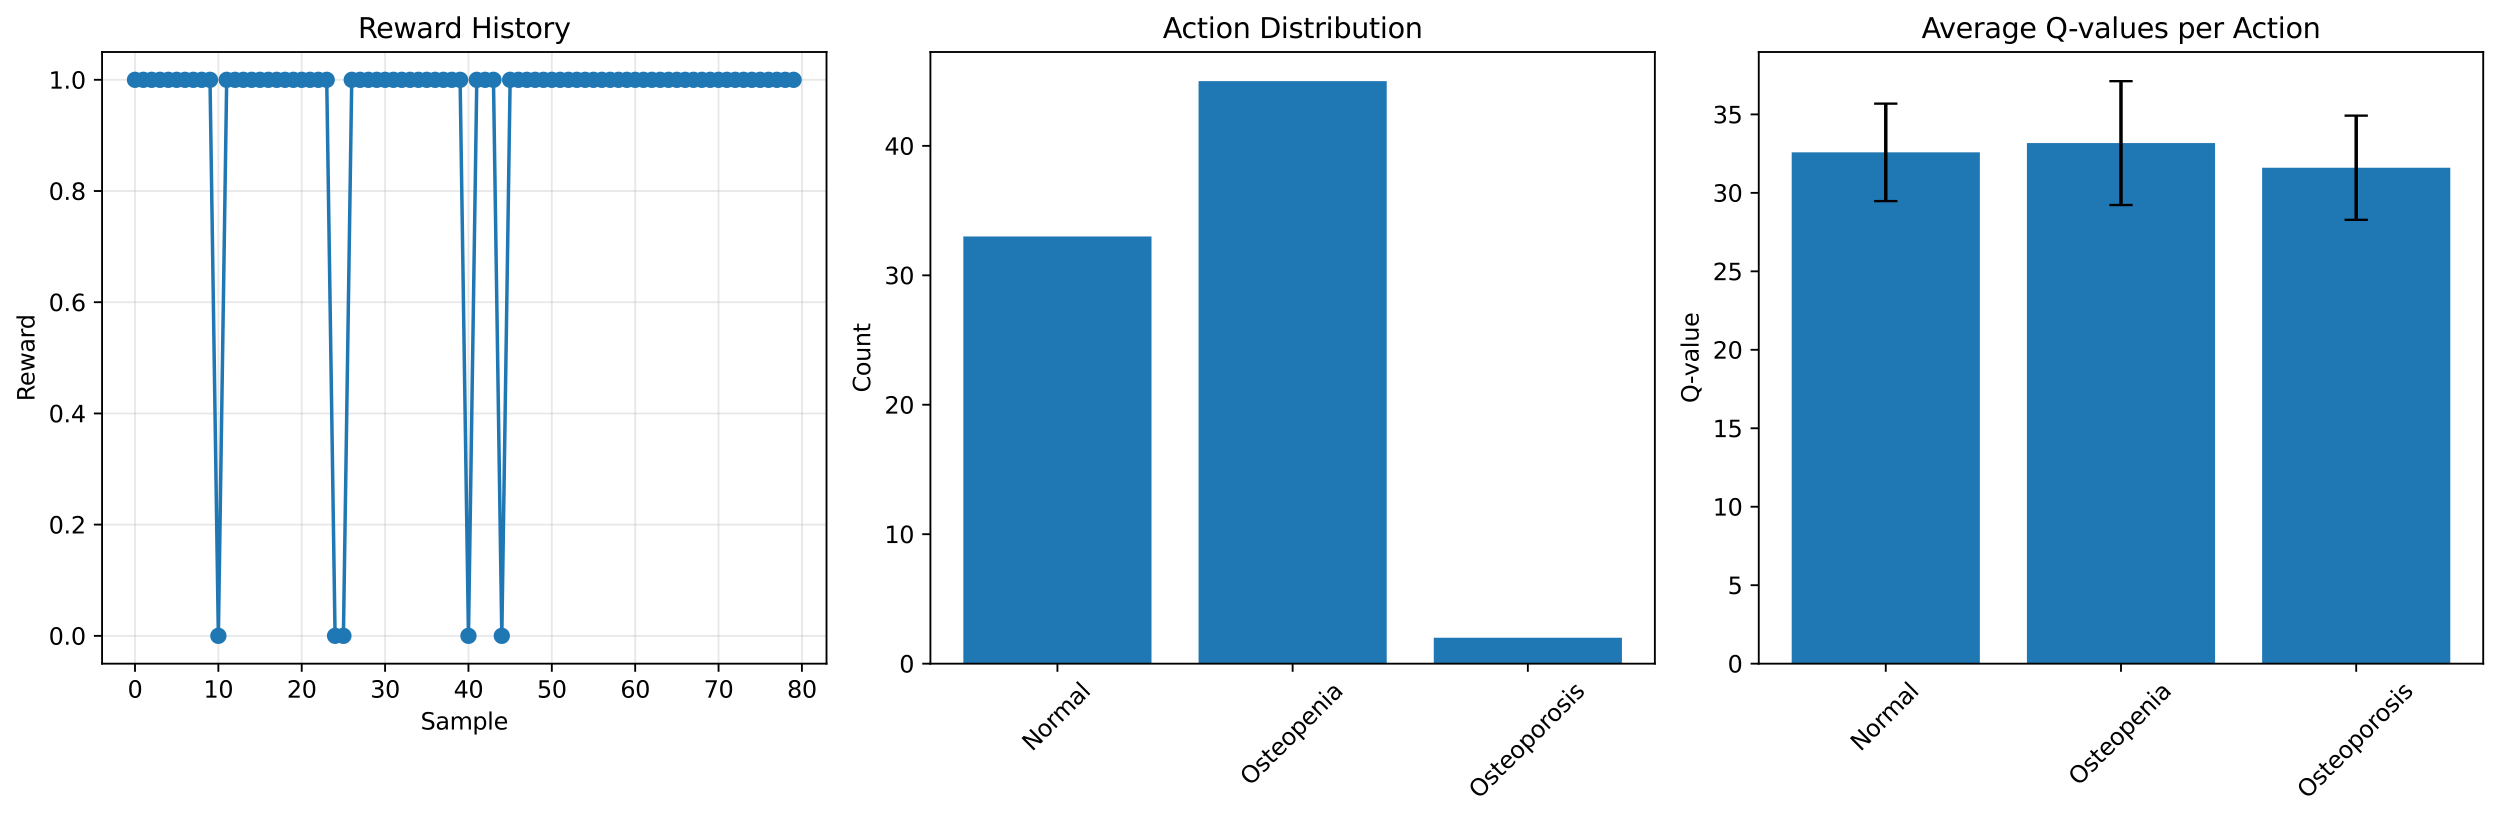 <?xml version="1.0" encoding="utf-8" standalone="no"?>
<!DOCTYPE svg PUBLIC "-//W3C//DTD SVG 1.1//EN"
  "http://www.w3.org/Graphics/SVG/1.1/DTD/svg11.dtd">
<svg xmlns:xlink="http://www.w3.org/1999/xlink" width="1072.461pt" height="351.654pt" viewBox="0 0 1072.461 351.654" xmlns="http://www.w3.org/2000/svg" version="1.1">
 <defs>
  <style type="text/css">*{stroke-linejoin: round; stroke-linecap: butt}</style>
 </defs>
 <g id="figure_1">
  <g id="patch_1">
   <path d="M 0 351.654 
L 1072.461 351.654 
L 1072.461 0 
L 0 0 
z
" style="fill: #ffffff"/>
  </g>
  <g id="axes_1">
   <g id="patch_2">
    <path d="M 43.781 284.69 
L 354.561 284.69 
L 354.561 22.318 
L 43.781 22.318 
z
" style="fill: #ffffff"/>
   </g>
   <g id="matplotlib.axis_1">
    <g id="xtick_1">
     <g id="line2d_1">
      <path d="M 57.908 284.69 
L 57.908 22.318 
" clip-path="url(#p31e3b53a29)" style="fill: none; stroke: #b0b0b0; stroke-opacity: 0.3; stroke-width: 0.8; stroke-linecap: square"/>
     </g>
     <g id="line2d_2">
      <defs>
       <path id="m31ce977d15" d="M 0 0 
L 0 3.5 
" style="stroke: #000000; stroke-width: 0.8"/>
      </defs>
      <g>
       <use xlink:href="#m31ce977d15" x="57.908" y="284.69" style="stroke: #000000; stroke-width: 0.8"/>
      </g>
     </g>
     <g id="text_1">
      <!-- 0 -->
      <g transform="translate(54.726 299.288) scale(0.1 -0.1)">
       <defs>
        <path id="DejaVuSans-30" d="M 2034 4250 
Q 1547 4250 1301 3770 
Q 1056 3291 1056 2328 
Q 1056 1369 1301 889 
Q 1547 409 2034 409 
Q 2525 409 2770 889 
Q 3016 1369 3016 2328 
Q 3016 3291 2770 3770 
Q 2525 4250 2034 4250 
z
M 2034 4750 
Q 2819 4750 3233 4129 
Q 3647 3509 3647 2328 
Q 3647 1150 3233 529 
Q 2819 -91 2034 -91 
Q 1250 -91 836 529 
Q 422 1150 422 2328 
Q 422 3509 836 4129 
Q 1250 4750 2034 4750 
z
" transform="scale(0.016)"/>
       </defs>
       <use xlink:href="#DejaVuSans-30"/>
      </g>
     </g>
    </g>
    <g id="xtick_2">
     <g id="line2d_3">
      <path d="M 93.671 284.69 
L 93.671 22.318 
" clip-path="url(#p31e3b53a29)" style="fill: none; stroke: #b0b0b0; stroke-opacity: 0.3; stroke-width: 0.8; stroke-linecap: square"/>
     </g>
     <g id="line2d_4">
      <g>
       <use xlink:href="#m31ce977d15" x="93.671" y="284.69" style="stroke: #000000; stroke-width: 0.8"/>
      </g>
     </g>
     <g id="text_2">
      <!-- 10 -->
      <g transform="translate(87.308 299.288) scale(0.1 -0.1)">
       <defs>
        <path id="DejaVuSans-31" d="M 794 531 
L 1825 531 
L 1825 4091 
L 703 3866 
L 703 4441 
L 1819 4666 
L 2450 4666 
L 2450 531 
L 3481 531 
L 3481 0 
L 794 0 
L 794 531 
z
" transform="scale(0.016)"/>
       </defs>
       <use xlink:href="#DejaVuSans-31"/>
       <use xlink:href="#DejaVuSans-30" x="63.623"/>
      </g>
     </g>
    </g>
    <g id="xtick_3">
     <g id="line2d_5">
      <path d="M 129.434 284.69 
L 129.434 22.318 
" clip-path="url(#p31e3b53a29)" style="fill: none; stroke: #b0b0b0; stroke-opacity: 0.3; stroke-width: 0.8; stroke-linecap: square"/>
     </g>
     <g id="line2d_6">
      <g>
       <use xlink:href="#m31ce977d15" x="129.434" y="284.69" style="stroke: #000000; stroke-width: 0.8"/>
      </g>
     </g>
     <g id="text_3">
      <!-- 20 -->
      <g transform="translate(123.071 299.288) scale(0.1 -0.1)">
       <defs>
        <path id="DejaVuSans-32" d="M 1228 531 
L 3431 531 
L 3431 0 
L 469 0 
L 469 531 
Q 828 903 1448 1529 
Q 2069 2156 2228 2338 
Q 2531 2678 2651 2914 
Q 2772 3150 2772 3378 
Q 2772 3750 2511 3984 
Q 2250 4219 1831 4219 
Q 1534 4219 1204 4116 
Q 875 4013 500 3803 
L 500 4441 
Q 881 4594 1212 4672 
Q 1544 4750 1819 4750 
Q 2544 4750 2975 4387 
Q 3406 4025 3406 3419 
Q 3406 3131 3298 2873 
Q 3191 2616 2906 2266 
Q 2828 2175 2409 1742 
Q 1991 1309 1228 531 
z
" transform="scale(0.016)"/>
       </defs>
       <use xlink:href="#DejaVuSans-32"/>
       <use xlink:href="#DejaVuSans-30" x="63.623"/>
      </g>
     </g>
    </g>
    <g id="xtick_4">
     <g id="line2d_7">
      <path d="M 165.196 284.69 
L 165.196 22.318 
" clip-path="url(#p31e3b53a29)" style="fill: none; stroke: #b0b0b0; stroke-opacity: 0.3; stroke-width: 0.8; stroke-linecap: square"/>
     </g>
     <g id="line2d_8">
      <g>
       <use xlink:href="#m31ce977d15" x="165.196" y="284.69" style="stroke: #000000; stroke-width: 0.8"/>
      </g>
     </g>
     <g id="text_4">
      <!-- 30 -->
      <g transform="translate(158.834 299.288) scale(0.1 -0.1)">
       <defs>
        <path id="DejaVuSans-33" d="M 2597 2516 
Q 3050 2419 3304 2112 
Q 3559 1806 3559 1356 
Q 3559 666 3084 287 
Q 2609 -91 1734 -91 
Q 1441 -91 1130 -33 
Q 819 25 488 141 
L 488 750 
Q 750 597 1062 519 
Q 1375 441 1716 441 
Q 2309 441 2620 675 
Q 2931 909 2931 1356 
Q 2931 1769 2642 2001 
Q 2353 2234 1838 2234 
L 1294 2234 
L 1294 2753 
L 1863 2753 
Q 2328 2753 2575 2939 
Q 2822 3125 2822 3475 
Q 2822 3834 2567 4026 
Q 2313 4219 1838 4219 
Q 1578 4219 1281 4162 
Q 984 4106 628 3988 
L 628 4550 
Q 988 4650 1302 4700 
Q 1616 4750 1894 4750 
Q 2613 4750 3031 4423 
Q 3450 4097 3450 3541 
Q 3450 3153 3228 2886 
Q 3006 2619 2597 2516 
z
" transform="scale(0.016)"/>
       </defs>
       <use xlink:href="#DejaVuSans-33"/>
       <use xlink:href="#DejaVuSans-30" x="63.623"/>
      </g>
     </g>
    </g>
    <g id="xtick_5">
     <g id="line2d_9">
      <path d="M 200.959 284.69 
L 200.959 22.318 
" clip-path="url(#p31e3b53a29)" style="fill: none; stroke: #b0b0b0; stroke-opacity: 0.3; stroke-width: 0.8; stroke-linecap: square"/>
     </g>
     <g id="line2d_10">
      <g>
       <use xlink:href="#m31ce977d15" x="200.959" y="284.69" style="stroke: #000000; stroke-width: 0.8"/>
      </g>
     </g>
     <g id="text_5">
      <!-- 40 -->
      <g transform="translate(194.597 299.288) scale(0.1 -0.1)">
       <defs>
        <path id="DejaVuSans-34" d="M 2419 4116 
L 825 1625 
L 2419 1625 
L 2419 4116 
z
M 2253 4666 
L 3047 4666 
L 3047 1625 
L 3713 1625 
L 3713 1100 
L 3047 1100 
L 3047 0 
L 2419 0 
L 2419 1100 
L 313 1100 
L 313 1709 
L 2253 4666 
z
" transform="scale(0.016)"/>
       </defs>
       <use xlink:href="#DejaVuSans-34"/>
       <use xlink:href="#DejaVuSans-30" x="63.623"/>
      </g>
     </g>
    </g>
    <g id="xtick_6">
     <g id="line2d_11">
      <path d="M 236.722 284.69 
L 236.722 22.318 
" clip-path="url(#p31e3b53a29)" style="fill: none; stroke: #b0b0b0; stroke-opacity: 0.3; stroke-width: 0.8; stroke-linecap: square"/>
     </g>
     <g id="line2d_12">
      <g>
       <use xlink:href="#m31ce977d15" x="236.722" y="284.69" style="stroke: #000000; stroke-width: 0.8"/>
      </g>
     </g>
     <g id="text_6">
      <!-- 50 -->
      <g transform="translate(230.36 299.288) scale(0.1 -0.1)">
       <defs>
        <path id="DejaVuSans-35" d="M 691 4666 
L 3169 4666 
L 3169 4134 
L 1269 4134 
L 1269 2991 
Q 1406 3038 1543 3061 
Q 1681 3084 1819 3084 
Q 2600 3084 3056 2656 
Q 3513 2228 3513 1497 
Q 3513 744 3044 326 
Q 2575 -91 1722 -91 
Q 1428 -91 1123 -41 
Q 819 9 494 109 
L 494 744 
Q 775 591 1075 516 
Q 1375 441 1709 441 
Q 2250 441 2565 725 
Q 2881 1009 2881 1497 
Q 2881 1984 2565 2268 
Q 2250 2553 1709 2553 
Q 1456 2553 1204 2497 
Q 953 2441 691 2322 
L 691 4666 
z
" transform="scale(0.016)"/>
       </defs>
       <use xlink:href="#DejaVuSans-35"/>
       <use xlink:href="#DejaVuSans-30" x="63.623"/>
      </g>
     </g>
    </g>
    <g id="xtick_7">
     <g id="line2d_13">
      <path d="M 272.485 284.69 
L 272.485 22.318 
" clip-path="url(#p31e3b53a29)" style="fill: none; stroke: #b0b0b0; stroke-opacity: 0.3; stroke-width: 0.8; stroke-linecap: square"/>
     </g>
     <g id="line2d_14">
      <g>
       <use xlink:href="#m31ce977d15" x="272.485" y="284.69" style="stroke: #000000; stroke-width: 0.8"/>
      </g>
     </g>
     <g id="text_7">
      <!-- 60 -->
      <g transform="translate(266.123 299.288) scale(0.1 -0.1)">
       <defs>
        <path id="DejaVuSans-36" d="M 2113 2584 
Q 1688 2584 1439 2293 
Q 1191 2003 1191 1497 
Q 1191 994 1439 701 
Q 1688 409 2113 409 
Q 2538 409 2786 701 
Q 3034 994 3034 1497 
Q 3034 2003 2786 2293 
Q 2538 2584 2113 2584 
z
M 3366 4563 
L 3366 3988 
Q 3128 4100 2886 4159 
Q 2644 4219 2406 4219 
Q 1781 4219 1451 3797 
Q 1122 3375 1075 2522 
Q 1259 2794 1537 2939 
Q 1816 3084 2150 3084 
Q 2853 3084 3261 2657 
Q 3669 2231 3669 1497 
Q 3669 778 3244 343 
Q 2819 -91 2113 -91 
Q 1303 -91 875 529 
Q 447 1150 447 2328 
Q 447 3434 972 4092 
Q 1497 4750 2381 4750 
Q 2619 4750 2861 4703 
Q 3103 4656 3366 4563 
z
" transform="scale(0.016)"/>
       </defs>
       <use xlink:href="#DejaVuSans-36"/>
       <use xlink:href="#DejaVuSans-30" x="63.623"/>
      </g>
     </g>
    </g>
    <g id="xtick_8">
     <g id="line2d_15">
      <path d="M 308.248 284.69 
L 308.248 22.318 
" clip-path="url(#p31e3b53a29)" style="fill: none; stroke: #b0b0b0; stroke-opacity: 0.3; stroke-width: 0.8; stroke-linecap: square"/>
     </g>
     <g id="line2d_16">
      <g>
       <use xlink:href="#m31ce977d15" x="308.248" y="284.69" style="stroke: #000000; stroke-width: 0.8"/>
      </g>
     </g>
     <g id="text_8">
      <!-- 70 -->
      <g transform="translate(301.886 299.288) scale(0.1 -0.1)">
       <defs>
        <path id="DejaVuSans-37" d="M 525 4666 
L 3525 4666 
L 3525 4397 
L 1831 0 
L 1172 0 
L 2766 4134 
L 525 4134 
L 525 4666 
z
" transform="scale(0.016)"/>
       </defs>
       <use xlink:href="#DejaVuSans-37"/>
       <use xlink:href="#DejaVuSans-30" x="63.623"/>
      </g>
     </g>
    </g>
    <g id="xtick_9">
     <g id="line2d_17">
      <path d="M 344.011 284.69 
L 344.011 22.318 
" clip-path="url(#p31e3b53a29)" style="fill: none; stroke: #b0b0b0; stroke-opacity: 0.3; stroke-width: 0.8; stroke-linecap: square"/>
     </g>
     <g id="line2d_18">
      <g>
       <use xlink:href="#m31ce977d15" x="344.011" y="284.69" style="stroke: #000000; stroke-width: 0.8"/>
      </g>
     </g>
     <g id="text_9">
      <!-- 80 -->
      <g transform="translate(337.649 299.288) scale(0.1 -0.1)">
       <defs>
        <path id="DejaVuSans-38" d="M 2034 2216 
Q 1584 2216 1326 1975 
Q 1069 1734 1069 1313 
Q 1069 891 1326 650 
Q 1584 409 2034 409 
Q 2484 409 2743 651 
Q 3003 894 3003 1313 
Q 3003 1734 2745 1975 
Q 2488 2216 2034 2216 
z
M 1403 2484 
Q 997 2584 770 2862 
Q 544 3141 544 3541 
Q 544 4100 942 4425 
Q 1341 4750 2034 4750 
Q 2731 4750 3128 4425 
Q 3525 4100 3525 3541 
Q 3525 3141 3298 2862 
Q 3072 2584 2669 2484 
Q 3125 2378 3379 2068 
Q 3634 1759 3634 1313 
Q 3634 634 3220 271 
Q 2806 -91 2034 -91 
Q 1263 -91 848 271 
Q 434 634 434 1313 
Q 434 1759 690 2068 
Q 947 2378 1403 2484 
z
M 1172 3481 
Q 1172 3119 1398 2916 
Q 1625 2713 2034 2713 
Q 2441 2713 2670 2916 
Q 2900 3119 2900 3481 
Q 2900 3844 2670 4047 
Q 2441 4250 2034 4250 
Q 1625 4250 1398 4047 
Q 1172 3844 1172 3481 
z
" transform="scale(0.016)"/>
       </defs>
       <use xlink:href="#DejaVuSans-38"/>
       <use xlink:href="#DejaVuSans-30" x="63.623"/>
      </g>
     </g>
    </g>
    <g id="text_10">
     <!-- Sample -->
     <g transform="translate(180.423 312.967) scale(0.1 -0.1)">
      <defs>
       <path id="DejaVuSans-53" d="M 3425 4513 
L 3425 3897 
Q 3066 4069 2747 4153 
Q 2428 4238 2131 4238 
Q 1616 4238 1336 4038 
Q 1056 3838 1056 3469 
Q 1056 3159 1242 3001 
Q 1428 2844 1947 2747 
L 2328 2669 
Q 3034 2534 3370 2195 
Q 3706 1856 3706 1288 
Q 3706 609 3251 259 
Q 2797 -91 1919 -91 
Q 1588 -91 1214 -16 
Q 841 59 441 206 
L 441 856 
Q 825 641 1194 531 
Q 1563 422 1919 422 
Q 2459 422 2753 634 
Q 3047 847 3047 1241 
Q 3047 1584 2836 1778 
Q 2625 1972 2144 2069 
L 1759 2144 
Q 1053 2284 737 2584 
Q 422 2884 422 3419 
Q 422 4038 858 4394 
Q 1294 4750 2059 4750 
Q 2388 4750 2728 4690 
Q 3069 4631 3425 4513 
z
" transform="scale(0.016)"/>
       <path id="DejaVuSans-61" d="M 2194 1759 
Q 1497 1759 1228 1600 
Q 959 1441 959 1056 
Q 959 750 1161 570 
Q 1363 391 1709 391 
Q 2188 391 2477 730 
Q 2766 1069 2766 1631 
L 2766 1759 
L 2194 1759 
z
M 3341 1997 
L 3341 0 
L 2766 0 
L 2766 531 
Q 2569 213 2275 61 
Q 1981 -91 1556 -91 
Q 1019 -91 701 211 
Q 384 513 384 1019 
Q 384 1609 779 1909 
Q 1175 2209 1959 2209 
L 2766 2209 
L 2766 2266 
Q 2766 2663 2505 2880 
Q 2244 3097 1772 3097 
Q 1472 3097 1187 3025 
Q 903 2953 641 2809 
L 641 3341 
Q 956 3463 1253 3523 
Q 1550 3584 1831 3584 
Q 2591 3584 2966 3190 
Q 3341 2797 3341 1997 
z
" transform="scale(0.016)"/>
       <path id="DejaVuSans-6d" d="M 3328 2828 
Q 3544 3216 3844 3400 
Q 4144 3584 4550 3584 
Q 5097 3584 5394 3201 
Q 5691 2819 5691 2113 
L 5691 0 
L 5113 0 
L 5113 2094 
Q 5113 2597 4934 2840 
Q 4756 3084 4391 3084 
Q 3944 3084 3684 2787 
Q 3425 2491 3425 1978 
L 3425 0 
L 2847 0 
L 2847 2094 
Q 2847 2600 2669 2842 
Q 2491 3084 2119 3084 
Q 1678 3084 1418 2786 
Q 1159 2488 1159 1978 
L 1159 0 
L 581 0 
L 581 3500 
L 1159 3500 
L 1159 2956 
Q 1356 3278 1631 3431 
Q 1906 3584 2284 3584 
Q 2666 3584 2933 3390 
Q 3200 3197 3328 2828 
z
" transform="scale(0.016)"/>
       <path id="DejaVuSans-70" d="M 1159 525 
L 1159 -1331 
L 581 -1331 
L 581 3500 
L 1159 3500 
L 1159 2969 
Q 1341 3281 1617 3432 
Q 1894 3584 2278 3584 
Q 2916 3584 3314 3078 
Q 3713 2572 3713 1747 
Q 3713 922 3314 415 
Q 2916 -91 2278 -91 
Q 1894 -91 1617 61 
Q 1341 213 1159 525 
z
M 3116 1747 
Q 3116 2381 2855 2742 
Q 2594 3103 2138 3103 
Q 1681 3103 1420 2742 
Q 1159 2381 1159 1747 
Q 1159 1113 1420 752 
Q 1681 391 2138 391 
Q 2594 391 2855 752 
Q 3116 1113 3116 1747 
z
" transform="scale(0.016)"/>
       <path id="DejaVuSans-6c" d="M 603 4863 
L 1178 4863 
L 1178 0 
L 603 0 
L 603 4863 
z
" transform="scale(0.016)"/>
       <path id="DejaVuSans-65" d="M 3597 1894 
L 3597 1613 
L 953 1613 
Q 991 1019 1311 708 
Q 1631 397 2203 397 
Q 2534 397 2845 478 
Q 3156 559 3463 722 
L 3463 178 
Q 3153 47 2828 -22 
Q 2503 -91 2169 -91 
Q 1331 -91 842 396 
Q 353 884 353 1716 
Q 353 2575 817 3079 
Q 1281 3584 2069 3584 
Q 2775 3584 3186 3129 
Q 3597 2675 3597 1894 
z
M 3022 2063 
Q 3016 2534 2758 2815 
Q 2500 3097 2075 3097 
Q 1594 3097 1305 2825 
Q 1016 2553 972 2059 
L 3022 2063 
z
" transform="scale(0.016)"/>
      </defs>
      <use xlink:href="#DejaVuSans-53"/>
      <use xlink:href="#DejaVuSans-61" x="63.477"/>
      <use xlink:href="#DejaVuSans-6d" x="124.756"/>
      <use xlink:href="#DejaVuSans-70" x="222.168"/>
      <use xlink:href="#DejaVuSans-6c" x="285.645"/>
      <use xlink:href="#DejaVuSans-65" x="313.428"/>
     </g>
    </g>
   </g>
   <g id="matplotlib.axis_2">
    <g id="ytick_1">
     <g id="line2d_19">
      <path d="M 43.781 272.764 
L 354.561 272.764 
" clip-path="url(#p31e3b53a29)" style="fill: none; stroke: #b0b0b0; stroke-opacity: 0.3; stroke-width: 0.8; stroke-linecap: square"/>
     </g>
     <g id="line2d_20">
      <defs>
       <path id="mbd94a40c27" d="M 0 0 
L -3.5 0 
" style="stroke: #000000; stroke-width: 0.8"/>
      </defs>
      <g>
       <use xlink:href="#mbd94a40c27" x="43.781" y="272.764" style="stroke: #000000; stroke-width: 0.8"/>
      </g>
     </g>
     <g id="text_11">
      <!-- 0.0 -->
      <g transform="translate(20.878 276.563) scale(0.1 -0.1)">
       <defs>
        <path id="DejaVuSans-2e" d="M 684 794 
L 1344 794 
L 1344 0 
L 684 0 
L 684 794 
z
" transform="scale(0.016)"/>
       </defs>
       <use xlink:href="#DejaVuSans-30"/>
       <use xlink:href="#DejaVuSans-2e" x="63.623"/>
       <use xlink:href="#DejaVuSans-30" x="95.41"/>
      </g>
     </g>
    </g>
    <g id="ytick_2">
     <g id="line2d_21">
      <path d="M 43.781 225.06 
L 354.561 225.06 
" clip-path="url(#p31e3b53a29)" style="fill: none; stroke: #b0b0b0; stroke-opacity: 0.3; stroke-width: 0.8; stroke-linecap: square"/>
     </g>
     <g id="line2d_22">
      <g>
       <use xlink:href="#mbd94a40c27" x="43.781" y="225.06" style="stroke: #000000; stroke-width: 0.8"/>
      </g>
     </g>
     <g id="text_12">
      <!-- 0.2 -->
      <g transform="translate(20.878 228.859) scale(0.1 -0.1)">
       <use xlink:href="#DejaVuSans-30"/>
       <use xlink:href="#DejaVuSans-2e" x="63.623"/>
       <use xlink:href="#DejaVuSans-32" x="95.41"/>
      </g>
     </g>
    </g>
    <g id="ytick_3">
     <g id="line2d_23">
      <path d="M 43.781 177.356 
L 354.561 177.356 
" clip-path="url(#p31e3b53a29)" style="fill: none; stroke: #b0b0b0; stroke-opacity: 0.3; stroke-width: 0.8; stroke-linecap: square"/>
     </g>
     <g id="line2d_24">
      <g>
       <use xlink:href="#mbd94a40c27" x="43.781" y="177.356" style="stroke: #000000; stroke-width: 0.8"/>
      </g>
     </g>
     <g id="text_13">
      <!-- 0.4 -->
      <g transform="translate(20.878 181.155) scale(0.1 -0.1)">
       <use xlink:href="#DejaVuSans-30"/>
       <use xlink:href="#DejaVuSans-2e" x="63.623"/>
       <use xlink:href="#DejaVuSans-34" x="95.41"/>
      </g>
     </g>
    </g>
    <g id="ytick_4">
     <g id="line2d_25">
      <path d="M 43.781 129.652 
L 354.561 129.652 
" clip-path="url(#p31e3b53a29)" style="fill: none; stroke: #b0b0b0; stroke-opacity: 0.3; stroke-width: 0.8; stroke-linecap: square"/>
     </g>
     <g id="line2d_26">
      <g>
       <use xlink:href="#mbd94a40c27" x="43.781" y="129.652" style="stroke: #000000; stroke-width: 0.8"/>
      </g>
     </g>
     <g id="text_14">
      <!-- 0.6 -->
      <g transform="translate(20.878 133.451) scale(0.1 -0.1)">
       <use xlink:href="#DejaVuSans-30"/>
       <use xlink:href="#DejaVuSans-2e" x="63.623"/>
       <use xlink:href="#DejaVuSans-36" x="95.41"/>
      </g>
     </g>
    </g>
    <g id="ytick_5">
     <g id="line2d_27">
      <path d="M 43.781 81.948 
L 354.561 81.948 
" clip-path="url(#p31e3b53a29)" style="fill: none; stroke: #b0b0b0; stroke-opacity: 0.3; stroke-width: 0.8; stroke-linecap: square"/>
     </g>
     <g id="line2d_28">
      <g>
       <use xlink:href="#mbd94a40c27" x="43.781" y="81.948" style="stroke: #000000; stroke-width: 0.8"/>
      </g>
     </g>
     <g id="text_15">
      <!-- 0.8 -->
      <g transform="translate(20.878 85.747) scale(0.1 -0.1)">
       <use xlink:href="#DejaVuSans-30"/>
       <use xlink:href="#DejaVuSans-2e" x="63.623"/>
       <use xlink:href="#DejaVuSans-38" x="95.41"/>
      </g>
     </g>
    </g>
    <g id="ytick_6">
     <g id="line2d_29">
      <path d="M 43.781 34.244 
L 354.561 34.244 
" clip-path="url(#p31e3b53a29)" style="fill: none; stroke: #b0b0b0; stroke-opacity: 0.3; stroke-width: 0.8; stroke-linecap: square"/>
     </g>
     <g id="line2d_30">
      <g>
       <use xlink:href="#mbd94a40c27" x="43.781" y="34.244" style="stroke: #000000; stroke-width: 0.8"/>
      </g>
     </g>
     <g id="text_16">
      <!-- 1.0 -->
      <g transform="translate(20.878 38.043) scale(0.1 -0.1)">
       <use xlink:href="#DejaVuSans-31"/>
       <use xlink:href="#DejaVuSans-2e" x="63.623"/>
       <use xlink:href="#DejaVuSans-30" x="95.41"/>
      </g>
     </g>
    </g>
    <g id="text_17">
     <!-- Reward -->
     <g transform="translate(14.798 172.125) rotate(-90) scale(0.1 -0.1)">
      <defs>
       <path id="DejaVuSans-52" d="M 2841 2188 
Q 3044 2119 3236 1894 
Q 3428 1669 3622 1275 
L 4263 0 
L 3584 0 
L 2988 1197 
Q 2756 1666 2539 1819 
Q 2322 1972 1947 1972 
L 1259 1972 
L 1259 0 
L 628 0 
L 628 4666 
L 2053 4666 
Q 2853 4666 3247 4331 
Q 3641 3997 3641 3322 
Q 3641 2881 3436 2590 
Q 3231 2300 2841 2188 
z
M 1259 4147 
L 1259 2491 
L 2053 2491 
Q 2509 2491 2742 2702 
Q 2975 2913 2975 3322 
Q 2975 3731 2742 3939 
Q 2509 4147 2053 4147 
L 1259 4147 
z
" transform="scale(0.016)"/>
       <path id="DejaVuSans-77" d="M 269 3500 
L 844 3500 
L 1563 769 
L 2278 3500 
L 2956 3500 
L 3675 769 
L 4391 3500 
L 4966 3500 
L 4050 0 
L 3372 0 
L 2619 2869 
L 1863 0 
L 1184 0 
L 269 3500 
z
" transform="scale(0.016)"/>
       <path id="DejaVuSans-72" d="M 2631 2963 
Q 2534 3019 2420 3045 
Q 2306 3072 2169 3072 
Q 1681 3072 1420 2755 
Q 1159 2438 1159 1844 
L 1159 0 
L 581 0 
L 581 3500 
L 1159 3500 
L 1159 2956 
Q 1341 3275 1631 3429 
Q 1922 3584 2338 3584 
Q 2397 3584 2469 3576 
Q 2541 3569 2628 3553 
L 2631 2963 
z
" transform="scale(0.016)"/>
       <path id="DejaVuSans-64" d="M 2906 2969 
L 2906 4863 
L 3481 4863 
L 3481 0 
L 2906 0 
L 2906 525 
Q 2725 213 2448 61 
Q 2172 -91 1784 -91 
Q 1150 -91 751 415 
Q 353 922 353 1747 
Q 353 2572 751 3078 
Q 1150 3584 1784 3584 
Q 2172 3584 2448 3432 
Q 2725 3281 2906 2969 
z
M 947 1747 
Q 947 1113 1208 752 
Q 1469 391 1925 391 
Q 2381 391 2643 752 
Q 2906 1113 2906 1747 
Q 2906 2381 2643 2742 
Q 2381 3103 1925 3103 
Q 1469 3103 1208 2742 
Q 947 2381 947 1747 
z
" transform="scale(0.016)"/>
      </defs>
      <use xlink:href="#DejaVuSans-52"/>
      <use xlink:href="#DejaVuSans-65" x="64.982"/>
      <use xlink:href="#DejaVuSans-77" x="126.506"/>
      <use xlink:href="#DejaVuSans-61" x="208.293"/>
      <use xlink:href="#DejaVuSans-72" x="269.572"/>
      <use xlink:href="#DejaVuSans-64" x="308.936"/>
     </g>
    </g>
   </g>
   <g id="line2d_31">
    <path d="M 57.908 34.244 
L 61.484 34.244 
L 65.06 34.244 
L 68.636 34.244 
L 72.213 34.244 
L 75.789 34.244 
L 79.365 34.244 
L 82.942 34.244 
L 86.518 34.244 
L 90.094 34.244 
L 93.671 272.764 
L 97.247 34.244 
L 100.823 34.244 
L 104.399 34.244 
L 107.976 34.244 
L 111.552 34.244 
L 115.128 34.244 
L 118.705 34.244 
L 122.281 34.244 
L 125.857 34.244 
L 129.434 34.244 
L 133.01 34.244 
L 136.586 34.244 
L 140.162 34.244 
L 143.739 272.764 
L 147.315 272.764 
L 150.891 34.244 
L 154.468 34.244 
L 158.044 34.244 
L 161.62 34.244 
L 165.196 34.244 
L 168.773 34.244 
L 172.349 34.244 
L 175.925 34.244 
L 179.502 34.244 
L 183.078 34.244 
L 186.654 34.244 
L 190.231 34.244 
L 193.807 34.244 
L 197.383 34.244 
L 200.959 272.764 
L 204.536 34.244 
L 208.112 34.244 
L 211.688 34.244 
L 215.265 272.764 
L 218.841 34.244 
L 222.417 34.244 
L 225.993 34.244 
L 229.57 34.244 
L 233.146 34.244 
L 236.722 34.244 
L 240.299 34.244 
L 243.875 34.244 
L 247.451 34.244 
L 251.028 34.244 
L 254.604 34.244 
L 258.18 34.244 
L 261.756 34.244 
L 265.333 34.244 
L 268.909 34.244 
L 272.485 34.244 
L 276.062 34.244 
L 279.638 34.244 
L 283.214 34.244 
L 286.79 34.244 
L 290.367 34.244 
L 293.943 34.244 
L 297.519 34.244 
L 301.096 34.244 
L 304.672 34.244 
L 308.248 34.244 
L 311.825 34.244 
L 315.401 34.244 
L 318.977 34.244 
L 322.553 34.244 
L 326.13 34.244 
L 329.706 34.244 
L 333.282 34.244 
L 336.859 34.244 
L 340.435 34.244 
" clip-path="url(#p31e3b53a29)" style="fill: none; stroke: #1f77b4; stroke-width: 1.5; stroke-linecap: square"/>
    <defs>
     <path id="macf5e8feb0" d="M 0 3 
C 0.796 3 1.559 2.684 2.121 2.121 
C 2.684 1.559 3 0.796 3 0 
C 3 -0.796 2.684 -1.559 2.121 -2.121 
C 1.559 -2.684 0.796 -3 0 -3 
C -0.796 -3 -1.559 -2.684 -2.121 -2.121 
C -2.684 -1.559 -3 -0.796 -3 0 
C -3 0.796 -2.684 1.559 -2.121 2.121 
C -1.559 2.684 -0.796 3 0 3 
z
" style="stroke: #1f77b4"/>
    </defs>
    <g clip-path="url(#p31e3b53a29)">
     <use xlink:href="#macf5e8feb0" x="57.908" y="34.244" style="fill: #1f77b4; stroke: #1f77b4"/>
     <use xlink:href="#macf5e8feb0" x="61.484" y="34.244" style="fill: #1f77b4; stroke: #1f77b4"/>
     <use xlink:href="#macf5e8feb0" x="65.06" y="34.244" style="fill: #1f77b4; stroke: #1f77b4"/>
     <use xlink:href="#macf5e8feb0" x="68.636" y="34.244" style="fill: #1f77b4; stroke: #1f77b4"/>
     <use xlink:href="#macf5e8feb0" x="72.213" y="34.244" style="fill: #1f77b4; stroke: #1f77b4"/>
     <use xlink:href="#macf5e8feb0" x="75.789" y="34.244" style="fill: #1f77b4; stroke: #1f77b4"/>
     <use xlink:href="#macf5e8feb0" x="79.365" y="34.244" style="fill: #1f77b4; stroke: #1f77b4"/>
     <use xlink:href="#macf5e8feb0" x="82.942" y="34.244" style="fill: #1f77b4; stroke: #1f77b4"/>
     <use xlink:href="#macf5e8feb0" x="86.518" y="34.244" style="fill: #1f77b4; stroke: #1f77b4"/>
     <use xlink:href="#macf5e8feb0" x="90.094" y="34.244" style="fill: #1f77b4; stroke: #1f77b4"/>
     <use xlink:href="#macf5e8feb0" x="93.671" y="272.764" style="fill: #1f77b4; stroke: #1f77b4"/>
     <use xlink:href="#macf5e8feb0" x="97.247" y="34.244" style="fill: #1f77b4; stroke: #1f77b4"/>
     <use xlink:href="#macf5e8feb0" x="100.823" y="34.244" style="fill: #1f77b4; stroke: #1f77b4"/>
     <use xlink:href="#macf5e8feb0" x="104.399" y="34.244" style="fill: #1f77b4; stroke: #1f77b4"/>
     <use xlink:href="#macf5e8feb0" x="107.976" y="34.244" style="fill: #1f77b4; stroke: #1f77b4"/>
     <use xlink:href="#macf5e8feb0" x="111.552" y="34.244" style="fill: #1f77b4; stroke: #1f77b4"/>
     <use xlink:href="#macf5e8feb0" x="115.128" y="34.244" style="fill: #1f77b4; stroke: #1f77b4"/>
     <use xlink:href="#macf5e8feb0" x="118.705" y="34.244" style="fill: #1f77b4; stroke: #1f77b4"/>
     <use xlink:href="#macf5e8feb0" x="122.281" y="34.244" style="fill: #1f77b4; stroke: #1f77b4"/>
     <use xlink:href="#macf5e8feb0" x="125.857" y="34.244" style="fill: #1f77b4; stroke: #1f77b4"/>
     <use xlink:href="#macf5e8feb0" x="129.434" y="34.244" style="fill: #1f77b4; stroke: #1f77b4"/>
     <use xlink:href="#macf5e8feb0" x="133.01" y="34.244" style="fill: #1f77b4; stroke: #1f77b4"/>
     <use xlink:href="#macf5e8feb0" x="136.586" y="34.244" style="fill: #1f77b4; stroke: #1f77b4"/>
     <use xlink:href="#macf5e8feb0" x="140.162" y="34.244" style="fill: #1f77b4; stroke: #1f77b4"/>
     <use xlink:href="#macf5e8feb0" x="143.739" y="272.764" style="fill: #1f77b4; stroke: #1f77b4"/>
     <use xlink:href="#macf5e8feb0" x="147.315" y="272.764" style="fill: #1f77b4; stroke: #1f77b4"/>
     <use xlink:href="#macf5e8feb0" x="150.891" y="34.244" style="fill: #1f77b4; stroke: #1f77b4"/>
     <use xlink:href="#macf5e8feb0" x="154.468" y="34.244" style="fill: #1f77b4; stroke: #1f77b4"/>
     <use xlink:href="#macf5e8feb0" x="158.044" y="34.244" style="fill: #1f77b4; stroke: #1f77b4"/>
     <use xlink:href="#macf5e8feb0" x="161.62" y="34.244" style="fill: #1f77b4; stroke: #1f77b4"/>
     <use xlink:href="#macf5e8feb0" x="165.196" y="34.244" style="fill: #1f77b4; stroke: #1f77b4"/>
     <use xlink:href="#macf5e8feb0" x="168.773" y="34.244" style="fill: #1f77b4; stroke: #1f77b4"/>
     <use xlink:href="#macf5e8feb0" x="172.349" y="34.244" style="fill: #1f77b4; stroke: #1f77b4"/>
     <use xlink:href="#macf5e8feb0" x="175.925" y="34.244" style="fill: #1f77b4; stroke: #1f77b4"/>
     <use xlink:href="#macf5e8feb0" x="179.502" y="34.244" style="fill: #1f77b4; stroke: #1f77b4"/>
     <use xlink:href="#macf5e8feb0" x="183.078" y="34.244" style="fill: #1f77b4; stroke: #1f77b4"/>
     <use xlink:href="#macf5e8feb0" x="186.654" y="34.244" style="fill: #1f77b4; stroke: #1f77b4"/>
     <use xlink:href="#macf5e8feb0" x="190.231" y="34.244" style="fill: #1f77b4; stroke: #1f77b4"/>
     <use xlink:href="#macf5e8feb0" x="193.807" y="34.244" style="fill: #1f77b4; stroke: #1f77b4"/>
     <use xlink:href="#macf5e8feb0" x="197.383" y="34.244" style="fill: #1f77b4; stroke: #1f77b4"/>
     <use xlink:href="#macf5e8feb0" x="200.959" y="272.764" style="fill: #1f77b4; stroke: #1f77b4"/>
     <use xlink:href="#macf5e8feb0" x="204.536" y="34.244" style="fill: #1f77b4; stroke: #1f77b4"/>
     <use xlink:href="#macf5e8feb0" x="208.112" y="34.244" style="fill: #1f77b4; stroke: #1f77b4"/>
     <use xlink:href="#macf5e8feb0" x="211.688" y="34.244" style="fill: #1f77b4; stroke: #1f77b4"/>
     <use xlink:href="#macf5e8feb0" x="215.265" y="272.764" style="fill: #1f77b4; stroke: #1f77b4"/>
     <use xlink:href="#macf5e8feb0" x="218.841" y="34.244" style="fill: #1f77b4; stroke: #1f77b4"/>
     <use xlink:href="#macf5e8feb0" x="222.417" y="34.244" style="fill: #1f77b4; stroke: #1f77b4"/>
     <use xlink:href="#macf5e8feb0" x="225.993" y="34.244" style="fill: #1f77b4; stroke: #1f77b4"/>
     <use xlink:href="#macf5e8feb0" x="229.57" y="34.244" style="fill: #1f77b4; stroke: #1f77b4"/>
     <use xlink:href="#macf5e8feb0" x="233.146" y="34.244" style="fill: #1f77b4; stroke: #1f77b4"/>
     <use xlink:href="#macf5e8feb0" x="236.722" y="34.244" style="fill: #1f77b4; stroke: #1f77b4"/>
     <use xlink:href="#macf5e8feb0" x="240.299" y="34.244" style="fill: #1f77b4; stroke: #1f77b4"/>
     <use xlink:href="#macf5e8feb0" x="243.875" y="34.244" style="fill: #1f77b4; stroke: #1f77b4"/>
     <use xlink:href="#macf5e8feb0" x="247.451" y="34.244" style="fill: #1f77b4; stroke: #1f77b4"/>
     <use xlink:href="#macf5e8feb0" x="251.028" y="34.244" style="fill: #1f77b4; stroke: #1f77b4"/>
     <use xlink:href="#macf5e8feb0" x="254.604" y="34.244" style="fill: #1f77b4; stroke: #1f77b4"/>
     <use xlink:href="#macf5e8feb0" x="258.18" y="34.244" style="fill: #1f77b4; stroke: #1f77b4"/>
     <use xlink:href="#macf5e8feb0" x="261.756" y="34.244" style="fill: #1f77b4; stroke: #1f77b4"/>
     <use xlink:href="#macf5e8feb0" x="265.333" y="34.244" style="fill: #1f77b4; stroke: #1f77b4"/>
     <use xlink:href="#macf5e8feb0" x="268.909" y="34.244" style="fill: #1f77b4; stroke: #1f77b4"/>
     <use xlink:href="#macf5e8feb0" x="272.485" y="34.244" style="fill: #1f77b4; stroke: #1f77b4"/>
     <use xlink:href="#macf5e8feb0" x="276.062" y="34.244" style="fill: #1f77b4; stroke: #1f77b4"/>
     <use xlink:href="#macf5e8feb0" x="279.638" y="34.244" style="fill: #1f77b4; stroke: #1f77b4"/>
     <use xlink:href="#macf5e8feb0" x="283.214" y="34.244" style="fill: #1f77b4; stroke: #1f77b4"/>
     <use xlink:href="#macf5e8feb0" x="286.79" y="34.244" style="fill: #1f77b4; stroke: #1f77b4"/>
     <use xlink:href="#macf5e8feb0" x="290.367" y="34.244" style="fill: #1f77b4; stroke: #1f77b4"/>
     <use xlink:href="#macf5e8feb0" x="293.943" y="34.244" style="fill: #1f77b4; stroke: #1f77b4"/>
     <use xlink:href="#macf5e8feb0" x="297.519" y="34.244" style="fill: #1f77b4; stroke: #1f77b4"/>
     <use xlink:href="#macf5e8feb0" x="301.096" y="34.244" style="fill: #1f77b4; stroke: #1f77b4"/>
     <use xlink:href="#macf5e8feb0" x="304.672" y="34.244" style="fill: #1f77b4; stroke: #1f77b4"/>
     <use xlink:href="#macf5e8feb0" x="308.248" y="34.244" style="fill: #1f77b4; stroke: #1f77b4"/>
     <use xlink:href="#macf5e8feb0" x="311.825" y="34.244" style="fill: #1f77b4; stroke: #1f77b4"/>
     <use xlink:href="#macf5e8feb0" x="315.401" y="34.244" style="fill: #1f77b4; stroke: #1f77b4"/>
     <use xlink:href="#macf5e8feb0" x="318.977" y="34.244" style="fill: #1f77b4; stroke: #1f77b4"/>
     <use xlink:href="#macf5e8feb0" x="322.553" y="34.244" style="fill: #1f77b4; stroke: #1f77b4"/>
     <use xlink:href="#macf5e8feb0" x="326.13" y="34.244" style="fill: #1f77b4; stroke: #1f77b4"/>
     <use xlink:href="#macf5e8feb0" x="329.706" y="34.244" style="fill: #1f77b4; stroke: #1f77b4"/>
     <use xlink:href="#macf5e8feb0" x="333.282" y="34.244" style="fill: #1f77b4; stroke: #1f77b4"/>
     <use xlink:href="#macf5e8feb0" x="336.859" y="34.244" style="fill: #1f77b4; stroke: #1f77b4"/>
     <use xlink:href="#macf5e8feb0" x="340.435" y="34.244" style="fill: #1f77b4; stroke: #1f77b4"/>
    </g>
   </g>
   <g id="patch_3">
    <path d="M 43.781 284.69 
L 43.781 22.318 
" style="fill: none; stroke: #000000; stroke-width: 0.8; stroke-linejoin: miter; stroke-linecap: square"/>
   </g>
   <g id="patch_4">
    <path d="M 354.561 284.69 
L 354.561 22.318 
" style="fill: none; stroke: #000000; stroke-width: 0.8; stroke-linejoin: miter; stroke-linecap: square"/>
   </g>
   <g id="patch_5">
    <path d="M 43.781 284.69 
L 354.561 284.69 
" style="fill: none; stroke: #000000; stroke-width: 0.8; stroke-linejoin: miter; stroke-linecap: square"/>
   </g>
   <g id="patch_6">
    <path d="M 43.781 22.318 
L 354.561 22.318 
" style="fill: none; stroke: #000000; stroke-width: 0.8; stroke-linejoin: miter; stroke-linecap: square"/>
   </g>
   <g id="text_18">
    <!-- Reward History -->
    <g transform="translate(153.573 16.318) scale(0.12 -0.12)">
     <defs>
      <path id="DejaVuSans-20" transform="scale(0.016)"/>
      <path id="DejaVuSans-48" d="M 628 4666 
L 1259 4666 
L 1259 2753 
L 3553 2753 
L 3553 4666 
L 4184 4666 
L 4184 0 
L 3553 0 
L 3553 2222 
L 1259 2222 
L 1259 0 
L 628 0 
L 628 4666 
z
" transform="scale(0.016)"/>
      <path id="DejaVuSans-69" d="M 603 3500 
L 1178 3500 
L 1178 0 
L 603 0 
L 603 3500 
z
M 603 4863 
L 1178 4863 
L 1178 4134 
L 603 4134 
L 603 4863 
z
" transform="scale(0.016)"/>
      <path id="DejaVuSans-73" d="M 2834 3397 
L 2834 2853 
Q 2591 2978 2328 3040 
Q 2066 3103 1784 3103 
Q 1356 3103 1142 2972 
Q 928 2841 928 2578 
Q 928 2378 1081 2264 
Q 1234 2150 1697 2047 
L 1894 2003 
Q 2506 1872 2764 1633 
Q 3022 1394 3022 966 
Q 3022 478 2636 193 
Q 2250 -91 1575 -91 
Q 1294 -91 989 -36 
Q 684 19 347 128 
L 347 722 
Q 666 556 975 473 
Q 1284 391 1588 391 
Q 1994 391 2212 530 
Q 2431 669 2431 922 
Q 2431 1156 2273 1281 
Q 2116 1406 1581 1522 
L 1381 1569 
Q 847 1681 609 1914 
Q 372 2147 372 2553 
Q 372 3047 722 3315 
Q 1072 3584 1716 3584 
Q 2034 3584 2315 3537 
Q 2597 3491 2834 3397 
z
" transform="scale(0.016)"/>
      <path id="DejaVuSans-74" d="M 1172 4494 
L 1172 3500 
L 2356 3500 
L 2356 3053 
L 1172 3053 
L 1172 1153 
Q 1172 725 1289 603 
Q 1406 481 1766 481 
L 2356 481 
L 2356 0 
L 1766 0 
Q 1100 0 847 248 
Q 594 497 594 1153 
L 594 3053 
L 172 3053 
L 172 3500 
L 594 3500 
L 594 4494 
L 1172 4494 
z
" transform="scale(0.016)"/>
      <path id="DejaVuSans-6f" d="M 1959 3097 
Q 1497 3097 1228 2736 
Q 959 2375 959 1747 
Q 959 1119 1226 758 
Q 1494 397 1959 397 
Q 2419 397 2687 759 
Q 2956 1122 2956 1747 
Q 2956 2369 2687 2733 
Q 2419 3097 1959 3097 
z
M 1959 3584 
Q 2709 3584 3137 3096 
Q 3566 2609 3566 1747 
Q 3566 888 3137 398 
Q 2709 -91 1959 -91 
Q 1206 -91 779 398 
Q 353 888 353 1747 
Q 353 2609 779 3096 
Q 1206 3584 1959 3584 
z
" transform="scale(0.016)"/>
      <path id="DejaVuSans-79" d="M 2059 -325 
Q 1816 -950 1584 -1140 
Q 1353 -1331 966 -1331 
L 506 -1331 
L 506 -850 
L 844 -850 
Q 1081 -850 1212 -737 
Q 1344 -625 1503 -206 
L 1606 56 
L 191 3500 
L 800 3500 
L 1894 763 
L 2988 3500 
L 3597 3500 
L 2059 -325 
z
" transform="scale(0.016)"/>
     </defs>
     <use xlink:href="#DejaVuSans-52"/>
     <use xlink:href="#DejaVuSans-65" x="64.982"/>
     <use xlink:href="#DejaVuSans-77" x="126.506"/>
     <use xlink:href="#DejaVuSans-61" x="208.293"/>
     <use xlink:href="#DejaVuSans-72" x="269.572"/>
     <use xlink:href="#DejaVuSans-64" x="308.936"/>
     <use xlink:href="#DejaVuSans-20" x="372.412"/>
     <use xlink:href="#DejaVuSans-48" x="404.199"/>
     <use xlink:href="#DejaVuSans-69" x="479.395"/>
     <use xlink:href="#DejaVuSans-73" x="507.178"/>
     <use xlink:href="#DejaVuSans-74" x="559.277"/>
     <use xlink:href="#DejaVuSans-6f" x="598.486"/>
     <use xlink:href="#DejaVuSans-72" x="659.668"/>
     <use xlink:href="#DejaVuSans-79" x="700.781"/>
    </g>
   </g>
  </g>
  <g id="axes_2">
   <g id="patch_7">
    <path d="M 399.131 284.69 
L 709.911 284.69 
L 709.911 22.318 
L 399.131 22.318 
z
" style="fill: #ffffff"/>
   </g>
   <g id="patch_8">
    <path d="M 413.258 284.69 
L 493.98 284.69 
L 493.98 101.446 
L 413.258 101.446 
z
" clip-path="url(#pd8f9060293)" style="fill: #1f77b4"/>
   </g>
   <g id="patch_9">
    <path d="M 514.16 284.69 
L 594.882 284.69 
L 594.882 34.812 
L 514.16 34.812 
z
" clip-path="url(#pd8f9060293)" style="fill: #1f77b4"/>
   </g>
   <g id="patch_10">
    <path d="M 615.063 284.69 
L 695.785 284.69 
L 695.785 273.584 
L 615.063 273.584 
z
" clip-path="url(#pd8f9060293)" style="fill: #1f77b4"/>
   </g>
   <g id="matplotlib.axis_3">
    <g id="xtick_10">
     <g id="line2d_32">
      <g>
       <use xlink:href="#m31ce977d15" x="453.619" y="284.69" style="stroke: #000000; stroke-width: 0.8"/>
      </g>
     </g>
     <g id="text_19">
      <!-- Normal -->
      <g transform="translate(442.777 322.648) rotate(-45) scale(0.1 -0.1)">
       <defs>
        <path id="DejaVuSans-4e" d="M 628 4666 
L 1478 4666 
L 3547 763 
L 3547 4666 
L 4159 4666 
L 4159 0 
L 3309 0 
L 1241 3903 
L 1241 0 
L 628 0 
L 628 4666 
z
" transform="scale(0.016)"/>
       </defs>
       <use xlink:href="#DejaVuSans-4e"/>
       <use xlink:href="#DejaVuSans-6f" x="74.805"/>
       <use xlink:href="#DejaVuSans-72" x="135.986"/>
       <use xlink:href="#DejaVuSans-6d" x="175.35"/>
       <use xlink:href="#DejaVuSans-61" x="272.762"/>
       <use xlink:href="#DejaVuSans-6c" x="334.041"/>
      </g>
     </g>
    </g>
    <g id="xtick_11">
     <g id="line2d_33">
      <g>
       <use xlink:href="#m31ce977d15" x="554.521" y="284.69" style="stroke: #000000; stroke-width: 0.8"/>
      </g>
     </g>
     <g id="text_20">
      <!-- Osteopenia -->
      <g transform="translate(536.313 337.381) rotate(-45) scale(0.1 -0.1)">
       <defs>
        <path id="DejaVuSans-4f" d="M 2522 4238 
Q 1834 4238 1429 3725 
Q 1025 3213 1025 2328 
Q 1025 1447 1429 934 
Q 1834 422 2522 422 
Q 3209 422 3611 934 
Q 4013 1447 4013 2328 
Q 4013 3213 3611 3725 
Q 3209 4238 2522 4238 
z
M 2522 4750 
Q 3503 4750 4090 4092 
Q 4678 3434 4678 2328 
Q 4678 1225 4090 567 
Q 3503 -91 2522 -91 
Q 1538 -91 948 565 
Q 359 1222 359 2328 
Q 359 3434 948 4092 
Q 1538 4750 2522 4750 
z
" transform="scale(0.016)"/>
        <path id="DejaVuSans-6e" d="M 3513 2113 
L 3513 0 
L 2938 0 
L 2938 2094 
Q 2938 2591 2744 2837 
Q 2550 3084 2163 3084 
Q 1697 3084 1428 2787 
Q 1159 2491 1159 1978 
L 1159 0 
L 581 0 
L 581 3500 
L 1159 3500 
L 1159 2956 
Q 1366 3272 1645 3428 
Q 1925 3584 2291 3584 
Q 2894 3584 3203 3211 
Q 3513 2838 3513 2113 
z
" transform="scale(0.016)"/>
       </defs>
       <use xlink:href="#DejaVuSans-4f"/>
       <use xlink:href="#DejaVuSans-73" x="78.711"/>
       <use xlink:href="#DejaVuSans-74" x="130.811"/>
       <use xlink:href="#DejaVuSans-65" x="170.02"/>
       <use xlink:href="#DejaVuSans-6f" x="231.543"/>
       <use xlink:href="#DejaVuSans-70" x="292.725"/>
       <use xlink:href="#DejaVuSans-65" x="356.201"/>
       <use xlink:href="#DejaVuSans-6e" x="417.725"/>
       <use xlink:href="#DejaVuSans-69" x="481.104"/>
       <use xlink:href="#DejaVuSans-61" x="508.887"/>
      </g>
     </g>
    </g>
    <g id="xtick_12">
     <g id="line2d_34">
      <g>
       <use xlink:href="#m31ce977d15" x="655.424" y="284.69" style="stroke: #000000; stroke-width: 0.8"/>
      </g>
     </g>
     <g id="text_21">
      <!-- Osteoporosis -->
      <g transform="translate(634.414 342.984) rotate(-45) scale(0.1 -0.1)">
       <use xlink:href="#DejaVuSans-4f"/>
       <use xlink:href="#DejaVuSans-73" x="78.711"/>
       <use xlink:href="#DejaVuSans-74" x="130.811"/>
       <use xlink:href="#DejaVuSans-65" x="170.02"/>
       <use xlink:href="#DejaVuSans-6f" x="231.543"/>
       <use xlink:href="#DejaVuSans-70" x="292.725"/>
       <use xlink:href="#DejaVuSans-6f" x="356.201"/>
       <use xlink:href="#DejaVuSans-72" x="417.383"/>
       <use xlink:href="#DejaVuSans-6f" x="456.246"/>
       <use xlink:href="#DejaVuSans-73" x="517.428"/>
       <use xlink:href="#DejaVuSans-69" x="569.527"/>
       <use xlink:href="#DejaVuSans-73" x="597.311"/>
      </g>
     </g>
    </g>
   </g>
   <g id="matplotlib.axis_4">
    <g id="ytick_7">
     <g id="line2d_35">
      <g>
       <use xlink:href="#mbd94a40c27" x="399.131" y="284.69" style="stroke: #000000; stroke-width: 0.8"/>
      </g>
     </g>
     <g id="text_22">
      <!-- 0 -->
      <g transform="translate(385.769 288.489) scale(0.1 -0.1)">
       <use xlink:href="#DejaVuSans-30"/>
      </g>
     </g>
    </g>
    <g id="ytick_8">
     <g id="line2d_36">
      <g>
       <use xlink:href="#mbd94a40c27" x="399.131" y="229.162" style="stroke: #000000; stroke-width: 0.8"/>
      </g>
     </g>
     <g id="text_23">
      <!-- 10 -->
      <g transform="translate(379.406 232.961) scale(0.1 -0.1)">
       <use xlink:href="#DejaVuSans-31"/>
       <use xlink:href="#DejaVuSans-30" x="63.623"/>
      </g>
     </g>
    </g>
    <g id="ytick_9">
     <g id="line2d_37">
      <g>
       <use xlink:href="#mbd94a40c27" x="399.131" y="173.633" style="stroke: #000000; stroke-width: 0.8"/>
      </g>
     </g>
     <g id="text_24">
      <!-- 20 -->
      <g transform="translate(379.406 177.432) scale(0.1 -0.1)">
       <use xlink:href="#DejaVuSans-32"/>
       <use xlink:href="#DejaVuSans-30" x="63.623"/>
      </g>
     </g>
    </g>
    <g id="ytick_10">
     <g id="line2d_38">
      <g>
       <use xlink:href="#mbd94a40c27" x="399.131" y="118.105" style="stroke: #000000; stroke-width: 0.8"/>
      </g>
     </g>
     <g id="text_25">
      <!-- 30 -->
      <g transform="translate(379.406 121.904) scale(0.1 -0.1)">
       <use xlink:href="#DejaVuSans-33"/>
       <use xlink:href="#DejaVuSans-30" x="63.623"/>
      </g>
     </g>
    </g>
    <g id="ytick_11">
     <g id="line2d_39">
      <g>
       <use xlink:href="#mbd94a40c27" x="399.131" y="62.576" style="stroke: #000000; stroke-width: 0.8"/>
      </g>
     </g>
     <g id="text_26">
      <!-- 40 -->
      <g transform="translate(379.406 66.375) scale(0.1 -0.1)">
       <use xlink:href="#DejaVuSans-34"/>
       <use xlink:href="#DejaVuSans-30" x="63.623"/>
      </g>
     </g>
    </g>
    <g id="text_27">
     <!-- Count -->
     <g transform="translate(373.327 168.352) rotate(-90) scale(0.1 -0.1)">
      <defs>
       <path id="DejaVuSans-43" d="M 4122 4306 
L 4122 3641 
Q 3803 3938 3442 4084 
Q 3081 4231 2675 4231 
Q 1875 4231 1450 3742 
Q 1025 3253 1025 2328 
Q 1025 1406 1450 917 
Q 1875 428 2675 428 
Q 3081 428 3442 575 
Q 3803 722 4122 1019 
L 4122 359 
Q 3791 134 3420 21 
Q 3050 -91 2638 -91 
Q 1578 -91 968 557 
Q 359 1206 359 2328 
Q 359 3453 968 4101 
Q 1578 4750 2638 4750 
Q 3056 4750 3426 4639 
Q 3797 4528 4122 4306 
z
" transform="scale(0.016)"/>
       <path id="DejaVuSans-75" d="M 544 1381 
L 544 3500 
L 1119 3500 
L 1119 1403 
Q 1119 906 1312 657 
Q 1506 409 1894 409 
Q 2359 409 2629 706 
Q 2900 1003 2900 1516 
L 2900 3500 
L 3475 3500 
L 3475 0 
L 2900 0 
L 2900 538 
Q 2691 219 2414 64 
Q 2138 -91 1772 -91 
Q 1169 -91 856 284 
Q 544 659 544 1381 
z
M 1991 3584 
L 1991 3584 
z
" transform="scale(0.016)"/>
      </defs>
      <use xlink:href="#DejaVuSans-43"/>
      <use xlink:href="#DejaVuSans-6f" x="69.824"/>
      <use xlink:href="#DejaVuSans-75" x="131.006"/>
      <use xlink:href="#DejaVuSans-6e" x="194.385"/>
      <use xlink:href="#DejaVuSans-74" x="257.764"/>
     </g>
    </g>
   </g>
   <g id="patch_11">
    <path d="M 399.131 284.69 
L 399.131 22.318 
" style="fill: none; stroke: #000000; stroke-width: 0.8; stroke-linejoin: miter; stroke-linecap: square"/>
   </g>
   <g id="patch_12">
    <path d="M 709.911 284.69 
L 709.911 22.318 
" style="fill: none; stroke: #000000; stroke-width: 0.8; stroke-linejoin: miter; stroke-linecap: square"/>
   </g>
   <g id="patch_13">
    <path d="M 399.131 284.69 
L 709.911 284.69 
" style="fill: none; stroke: #000000; stroke-width: 0.8; stroke-linejoin: miter; stroke-linecap: square"/>
   </g>
   <g id="patch_14">
    <path d="M 399.131 22.318 
L 709.911 22.318 
" style="fill: none; stroke: #000000; stroke-width: 0.8; stroke-linejoin: miter; stroke-linecap: square"/>
   </g>
   <g id="text_28">
    <!-- Action Distribution -->
    <g transform="translate(498.821 16.318) scale(0.12 -0.12)">
     <defs>
      <path id="DejaVuSans-41" d="M 2188 4044 
L 1331 1722 
L 3047 1722 
L 2188 4044 
z
M 1831 4666 
L 2547 4666 
L 4325 0 
L 3669 0 
L 3244 1197 
L 1141 1197 
L 716 0 
L 50 0 
L 1831 4666 
z
" transform="scale(0.016)"/>
      <path id="DejaVuSans-63" d="M 3122 3366 
L 3122 2828 
Q 2878 2963 2633 3030 
Q 2388 3097 2138 3097 
Q 1578 3097 1268 2742 
Q 959 2388 959 1747 
Q 959 1106 1268 751 
Q 1578 397 2138 397 
Q 2388 397 2633 464 
Q 2878 531 3122 666 
L 3122 134 
Q 2881 22 2623 -34 
Q 2366 -91 2075 -91 
Q 1284 -91 818 406 
Q 353 903 353 1747 
Q 353 2603 823 3093 
Q 1294 3584 2113 3584 
Q 2378 3584 2631 3529 
Q 2884 3475 3122 3366 
z
" transform="scale(0.016)"/>
      <path id="DejaVuSans-44" d="M 1259 4147 
L 1259 519 
L 2022 519 
Q 2988 519 3436 956 
Q 3884 1394 3884 2338 
Q 3884 3275 3436 3711 
Q 2988 4147 2022 4147 
L 1259 4147 
z
M 628 4666 
L 1925 4666 
Q 3281 4666 3915 4102 
Q 4550 3538 4550 2338 
Q 4550 1131 3912 565 
Q 3275 0 1925 0 
L 628 0 
L 628 4666 
z
" transform="scale(0.016)"/>
      <path id="DejaVuSans-62" d="M 3116 1747 
Q 3116 2381 2855 2742 
Q 2594 3103 2138 3103 
Q 1681 3103 1420 2742 
Q 1159 2381 1159 1747 
Q 1159 1113 1420 752 
Q 1681 391 2138 391 
Q 2594 391 2855 752 
Q 3116 1113 3116 1747 
z
M 1159 2969 
Q 1341 3281 1617 3432 
Q 1894 3584 2278 3584 
Q 2916 3584 3314 3078 
Q 3713 2572 3713 1747 
Q 3713 922 3314 415 
Q 2916 -91 2278 -91 
Q 1894 -91 1617 61 
Q 1341 213 1159 525 
L 1159 0 
L 581 0 
L 581 4863 
L 1159 4863 
L 1159 2969 
z
" transform="scale(0.016)"/>
     </defs>
     <use xlink:href="#DejaVuSans-41"/>
     <use xlink:href="#DejaVuSans-63" x="66.658"/>
     <use xlink:href="#DejaVuSans-74" x="121.639"/>
     <use xlink:href="#DejaVuSans-69" x="160.848"/>
     <use xlink:href="#DejaVuSans-6f" x="188.631"/>
     <use xlink:href="#DejaVuSans-6e" x="249.812"/>
     <use xlink:href="#DejaVuSans-20" x="313.191"/>
     <use xlink:href="#DejaVuSans-44" x="344.979"/>
     <use xlink:href="#DejaVuSans-69" x="421.98"/>
     <use xlink:href="#DejaVuSans-73" x="449.764"/>
     <use xlink:href="#DejaVuSans-74" x="501.863"/>
     <use xlink:href="#DejaVuSans-72" x="541.072"/>
     <use xlink:href="#DejaVuSans-69" x="582.186"/>
     <use xlink:href="#DejaVuSans-62" x="609.969"/>
     <use xlink:href="#DejaVuSans-75" x="673.445"/>
     <use xlink:href="#DejaVuSans-74" x="736.824"/>
     <use xlink:href="#DejaVuSans-69" x="776.033"/>
     <use xlink:href="#DejaVuSans-6f" x="803.816"/>
     <use xlink:href="#DejaVuSans-6e" x="864.998"/>
    </g>
   </g>
  </g>
  <g id="axes_3">
   <g id="patch_15">
    <path d="M 754.481 284.69 
L 1065.261 284.69 
L 1065.261 22.318 
L 754.481 22.318 
z
" style="fill: #ffffff"/>
   </g>
   <g id="patch_16">
    <path d="M 768.608 284.69 
L 849.33 284.69 
L 849.33 65.359 
L 768.608 65.359 
z
" clip-path="url(#pbe9cf1277b)" style="fill: #1f77b4"/>
   </g>
   <g id="patch_17">
    <path d="M 869.51 284.69 
L 950.232 284.69 
L 950.232 61.382 
L 869.51 61.382 
z
" clip-path="url(#pbe9cf1277b)" style="fill: #1f77b4"/>
   </g>
   <g id="patch_18">
    <path d="M 970.413 284.69 
L 1051.135 284.69 
L 1051.135 71.951 
L 970.413 71.951 
z
" clip-path="url(#pbe9cf1277b)" style="fill: #1f77b4"/>
   </g>
   <g id="matplotlib.axis_5">
    <g id="xtick_13">
     <g id="line2d_40">
      <g>
       <use xlink:href="#m31ce977d15" x="808.969" y="284.69" style="stroke: #000000; stroke-width: 0.8"/>
      </g>
     </g>
     <g id="text_29">
      <!-- Normal -->
      <g transform="translate(798.127 322.648) rotate(-45) scale(0.1 -0.1)">
       <use xlink:href="#DejaVuSans-4e"/>
       <use xlink:href="#DejaVuSans-6f" x="74.805"/>
       <use xlink:href="#DejaVuSans-72" x="135.986"/>
       <use xlink:href="#DejaVuSans-6d" x="175.35"/>
       <use xlink:href="#DejaVuSans-61" x="272.762"/>
       <use xlink:href="#DejaVuSans-6c" x="334.041"/>
      </g>
     </g>
    </g>
    <g id="xtick_14">
     <g id="line2d_41">
      <g>
       <use xlink:href="#m31ce977d15" x="909.871" y="284.69" style="stroke: #000000; stroke-width: 0.8"/>
      </g>
     </g>
     <g id="text_30">
      <!-- Osteopenia -->
      <g transform="translate(891.663 337.381) rotate(-45) scale(0.1 -0.1)">
       <use xlink:href="#DejaVuSans-4f"/>
       <use xlink:href="#DejaVuSans-73" x="78.711"/>
       <use xlink:href="#DejaVuSans-74" x="130.811"/>
       <use xlink:href="#DejaVuSans-65" x="170.02"/>
       <use xlink:href="#DejaVuSans-6f" x="231.543"/>
       <use xlink:href="#DejaVuSans-70" x="292.725"/>
       <use xlink:href="#DejaVuSans-65" x="356.201"/>
       <use xlink:href="#DejaVuSans-6e" x="417.725"/>
       <use xlink:href="#DejaVuSans-69" x="481.104"/>
       <use xlink:href="#DejaVuSans-61" x="508.887"/>
      </g>
     </g>
    </g>
    <g id="xtick_15">
     <g id="line2d_42">
      <g>
       <use xlink:href="#m31ce977d15" x="1010.774" y="284.69" style="stroke: #000000; stroke-width: 0.8"/>
      </g>
     </g>
     <g id="text_31">
      <!-- Osteoporosis -->
      <g transform="translate(989.764 342.984) rotate(-45) scale(0.1 -0.1)">
       <use xlink:href="#DejaVuSans-4f"/>
       <use xlink:href="#DejaVuSans-73" x="78.711"/>
       <use xlink:href="#DejaVuSans-74" x="130.811"/>
       <use xlink:href="#DejaVuSans-65" x="170.02"/>
       <use xlink:href="#DejaVuSans-6f" x="231.543"/>
       <use xlink:href="#DejaVuSans-70" x="292.725"/>
       <use xlink:href="#DejaVuSans-6f" x="356.201"/>
       <use xlink:href="#DejaVuSans-72" x="417.383"/>
       <use xlink:href="#DejaVuSans-6f" x="456.246"/>
       <use xlink:href="#DejaVuSans-73" x="517.428"/>
       <use xlink:href="#DejaVuSans-69" x="569.527"/>
       <use xlink:href="#DejaVuSans-73" x="597.311"/>
      </g>
     </g>
    </g>
   </g>
   <g id="matplotlib.axis_6">
    <g id="ytick_12">
     <g id="line2d_43">
      <g>
       <use xlink:href="#mbd94a40c27" x="754.481" y="284.69" style="stroke: #000000; stroke-width: 0.8"/>
      </g>
     </g>
     <g id="text_32">
      <!-- 0 -->
      <g transform="translate(741.119 288.489) scale(0.1 -0.1)">
       <use xlink:href="#DejaVuSans-30"/>
      </g>
     </g>
    </g>
    <g id="ytick_13">
     <g id="line2d_44">
      <g>
       <use xlink:href="#mbd94a40c27" x="754.481" y="251.031" style="stroke: #000000; stroke-width: 0.8"/>
      </g>
     </g>
     <g id="text_33">
      <!-- 5 -->
      <g transform="translate(741.119 254.83) scale(0.1 -0.1)">
       <use xlink:href="#DejaVuSans-35"/>
      </g>
     </g>
    </g>
    <g id="ytick_14">
     <g id="line2d_45">
      <g>
       <use xlink:href="#mbd94a40c27" x="754.481" y="217.372" style="stroke: #000000; stroke-width: 0.8"/>
      </g>
     </g>
     <g id="text_34">
      <!-- 10 -->
      <g transform="translate(734.756 221.171) scale(0.1 -0.1)">
       <use xlink:href="#DejaVuSans-31"/>
       <use xlink:href="#DejaVuSans-30" x="63.623"/>
      </g>
     </g>
    </g>
    <g id="ytick_15">
     <g id="line2d_46">
      <g>
       <use xlink:href="#mbd94a40c27" x="754.481" y="183.713" style="stroke: #000000; stroke-width: 0.8"/>
      </g>
     </g>
     <g id="text_35">
      <!-- 15 -->
      <g transform="translate(734.756 187.512) scale(0.1 -0.1)">
       <use xlink:href="#DejaVuSans-31"/>
       <use xlink:href="#DejaVuSans-35" x="63.623"/>
      </g>
     </g>
    </g>
    <g id="ytick_16">
     <g id="line2d_47">
      <g>
       <use xlink:href="#mbd94a40c27" x="754.481" y="150.054" style="stroke: #000000; stroke-width: 0.8"/>
      </g>
     </g>
     <g id="text_36">
      <!-- 20 -->
      <g transform="translate(734.756 153.853) scale(0.1 -0.1)">
       <use xlink:href="#DejaVuSans-32"/>
       <use xlink:href="#DejaVuSans-30" x="63.623"/>
      </g>
     </g>
    </g>
    <g id="ytick_17">
     <g id="line2d_48">
      <g>
       <use xlink:href="#mbd94a40c27" x="754.481" y="116.395" style="stroke: #000000; stroke-width: 0.8"/>
      </g>
     </g>
     <g id="text_37">
      <!-- 25 -->
      <g transform="translate(734.756 120.194) scale(0.1 -0.1)">
       <use xlink:href="#DejaVuSans-32"/>
       <use xlink:href="#DejaVuSans-35" x="63.623"/>
      </g>
     </g>
    </g>
    <g id="ytick_18">
     <g id="line2d_49">
      <g>
       <use xlink:href="#mbd94a40c27" x="754.481" y="82.736" style="stroke: #000000; stroke-width: 0.8"/>
      </g>
     </g>
     <g id="text_38">
      <!-- 30 -->
      <g transform="translate(734.756 86.535) scale(0.1 -0.1)">
       <use xlink:href="#DejaVuSans-33"/>
       <use xlink:href="#DejaVuSans-30" x="63.623"/>
      </g>
     </g>
    </g>
    <g id="ytick_19">
     <g id="line2d_50">
      <g>
       <use xlink:href="#mbd94a40c27" x="754.481" y="49.077" style="stroke: #000000; stroke-width: 0.8"/>
      </g>
     </g>
     <g id="text_39">
      <!-- 35 -->
      <g transform="translate(734.756 52.876) scale(0.1 -0.1)">
       <use xlink:href="#DejaVuSans-33"/>
       <use xlink:href="#DejaVuSans-35" x="63.623"/>
      </g>
     </g>
    </g>
    <g id="text_40">
     <!-- Q-value -->
     <g transform="translate(728.677 172.908) rotate(-90) scale(0.1 -0.1)">
      <defs>
       <path id="DejaVuSans-51" d="M 2522 4238 
Q 1834 4238 1429 3725 
Q 1025 3213 1025 2328 
Q 1025 1447 1429 934 
Q 1834 422 2522 422 
Q 3209 422 3611 934 
Q 4013 1447 4013 2328 
Q 4013 3213 3611 3725 
Q 3209 4238 2522 4238 
z
M 3406 84 
L 4238 -825 
L 3475 -825 
L 2784 -78 
Q 2681 -84 2626 -87 
Q 2572 -91 2522 -91 
Q 1538 -91 948 567 
Q 359 1225 359 2328 
Q 359 3434 948 4092 
Q 1538 4750 2522 4750 
Q 3503 4750 4090 4092 
Q 4678 3434 4678 2328 
Q 4678 1516 4351 937 
Q 4025 359 3406 84 
z
" transform="scale(0.016)"/>
       <path id="DejaVuSans-2d" d="M 313 2009 
L 1997 2009 
L 1997 1497 
L 313 1497 
L 313 2009 
z
" transform="scale(0.016)"/>
       <path id="DejaVuSans-76" d="M 191 3500 
L 800 3500 
L 1894 563 
L 2988 3500 
L 3597 3500 
L 2284 0 
L 1503 0 
L 191 3500 
z
" transform="scale(0.016)"/>
      </defs>
      <use xlink:href="#DejaVuSans-51"/>
      <use xlink:href="#DejaVuSans-2d" x="81.461"/>
      <use xlink:href="#DejaVuSans-76" x="114.92"/>
      <use xlink:href="#DejaVuSans-61" x="174.1"/>
      <use xlink:href="#DejaVuSans-6c" x="235.379"/>
      <use xlink:href="#DejaVuSans-75" x="263.162"/>
      <use xlink:href="#DejaVuSans-65" x="326.541"/>
     </g>
    </g>
   </g>
   <g id="LineCollection_1">
    <path d="M 808.969 86.263 
L 808.969 44.456 
" clip-path="url(#pbe9cf1277b)" style="fill: none; stroke: #000000; stroke-width: 1.5"/>
    <path d="M 909.871 87.953 
L 909.871 34.812 
" clip-path="url(#pbe9cf1277b)" style="fill: none; stroke: #000000; stroke-width: 1.5"/>
    <path d="M 1010.774 94.307 
L 1010.774 49.595 
" clip-path="url(#pbe9cf1277b)" style="fill: none; stroke: #000000; stroke-width: 1.5"/>
   </g>
   <g id="line2d_51">
    <defs>
     <path id="m4c16302772" d="M 5 0 
L -5 -0 
" style="stroke: #000000"/>
    </defs>
    <g clip-path="url(#pbe9cf1277b)">
     <use xlink:href="#m4c16302772" x="808.969" y="86.263" style="stroke: #000000"/>
     <use xlink:href="#m4c16302772" x="909.871" y="87.953" style="stroke: #000000"/>
     <use xlink:href="#m4c16302772" x="1010.774" y="94.307" style="stroke: #000000"/>
    </g>
   </g>
   <g id="line2d_52">
    <g clip-path="url(#pbe9cf1277b)">
     <use xlink:href="#m4c16302772" x="808.969" y="44.456" style="stroke: #000000"/>
     <use xlink:href="#m4c16302772" x="909.871" y="34.812" style="stroke: #000000"/>
     <use xlink:href="#m4c16302772" x="1010.774" y="49.595" style="stroke: #000000"/>
    </g>
   </g>
   <g id="patch_19">
    <path d="M 754.481 284.69 
L 754.481 22.318 
" style="fill: none; stroke: #000000; stroke-width: 0.8; stroke-linejoin: miter; stroke-linecap: square"/>
   </g>
   <g id="patch_20">
    <path d="M 1065.261 284.69 
L 1065.261 22.318 
" style="fill: none; stroke: #000000; stroke-width: 0.8; stroke-linejoin: miter; stroke-linecap: square"/>
   </g>
   <g id="patch_21">
    <path d="M 754.481 284.69 
L 1065.261 284.69 
" style="fill: none; stroke: #000000; stroke-width: 0.8; stroke-linejoin: miter; stroke-linecap: square"/>
   </g>
   <g id="patch_22">
    <path d="M 754.481 22.318 
L 1065.261 22.318 
" style="fill: none; stroke: #000000; stroke-width: 0.8; stroke-linejoin: miter; stroke-linecap: square"/>
   </g>
   <g id="text_41">
    <!-- Average Q-values per Action -->
    <g transform="translate(824.342 16.318) scale(0.12 -0.12)">
     <defs>
      <path id="DejaVuSans-67" d="M 2906 1791 
Q 2906 2416 2648 2759 
Q 2391 3103 1925 3103 
Q 1463 3103 1205 2759 
Q 947 2416 947 1791 
Q 947 1169 1205 825 
Q 1463 481 1925 481 
Q 2391 481 2648 825 
Q 2906 1169 2906 1791 
z
M 3481 434 
Q 3481 -459 3084 -895 
Q 2688 -1331 1869 -1331 
Q 1566 -1331 1297 -1286 
Q 1028 -1241 775 -1147 
L 775 -588 
Q 1028 -725 1275 -790 
Q 1522 -856 1778 -856 
Q 2344 -856 2625 -561 
Q 2906 -266 2906 331 
L 2906 616 
Q 2728 306 2450 153 
Q 2172 0 1784 0 
Q 1141 0 747 490 
Q 353 981 353 1791 
Q 353 2603 747 3093 
Q 1141 3584 1784 3584 
Q 2172 3584 2450 3431 
Q 2728 3278 2906 2969 
L 2906 3500 
L 3481 3500 
L 3481 434 
z
" transform="scale(0.016)"/>
     </defs>
     <use xlink:href="#DejaVuSans-41"/>
     <use xlink:href="#DejaVuSans-76" x="62.533"/>
     <use xlink:href="#DejaVuSans-65" x="121.713"/>
     <use xlink:href="#DejaVuSans-72" x="183.236"/>
     <use xlink:href="#DejaVuSans-61" x="224.35"/>
     <use xlink:href="#DejaVuSans-67" x="285.629"/>
     <use xlink:href="#DejaVuSans-65" x="349.105"/>
     <use xlink:href="#DejaVuSans-20" x="410.629"/>
     <use xlink:href="#DejaVuSans-51" x="442.416"/>
     <use xlink:href="#DejaVuSans-2d" x="523.877"/>
     <use xlink:href="#DejaVuSans-76" x="557.336"/>
     <use xlink:href="#DejaVuSans-61" x="616.516"/>
     <use xlink:href="#DejaVuSans-6c" x="677.795"/>
     <use xlink:href="#DejaVuSans-75" x="705.578"/>
     <use xlink:href="#DejaVuSans-65" x="768.957"/>
     <use xlink:href="#DejaVuSans-73" x="830.48"/>
     <use xlink:href="#DejaVuSans-20" x="882.58"/>
     <use xlink:href="#DejaVuSans-70" x="914.367"/>
     <use xlink:href="#DejaVuSans-65" x="977.844"/>
     <use xlink:href="#DejaVuSans-72" x="1039.367"/>
     <use xlink:href="#DejaVuSans-20" x="1080.48"/>
     <use xlink:href="#DejaVuSans-41" x="1112.268"/>
     <use xlink:href="#DejaVuSans-63" x="1178.926"/>
     <use xlink:href="#DejaVuSans-74" x="1233.906"/>
     <use xlink:href="#DejaVuSans-69" x="1273.115"/>
     <use xlink:href="#DejaVuSans-6f" x="1300.898"/>
     <use xlink:href="#DejaVuSans-6e" x="1362.08"/>
    </g>
   </g>
  </g>
 </g>
 <defs>
  <clipPath id="p31e3b53a29">
   <rect x="43.781" y="22.318" width="310.78" height="262.372"/>
  </clipPath>
  <clipPath id="pd8f9060293">
   <rect x="399.131" y="22.318" width="310.78" height="262.372"/>
  </clipPath>
  <clipPath id="pbe9cf1277b">
   <rect x="754.481" y="22.318" width="310.78" height="262.372"/>
  </clipPath>
 </defs>
</svg>
